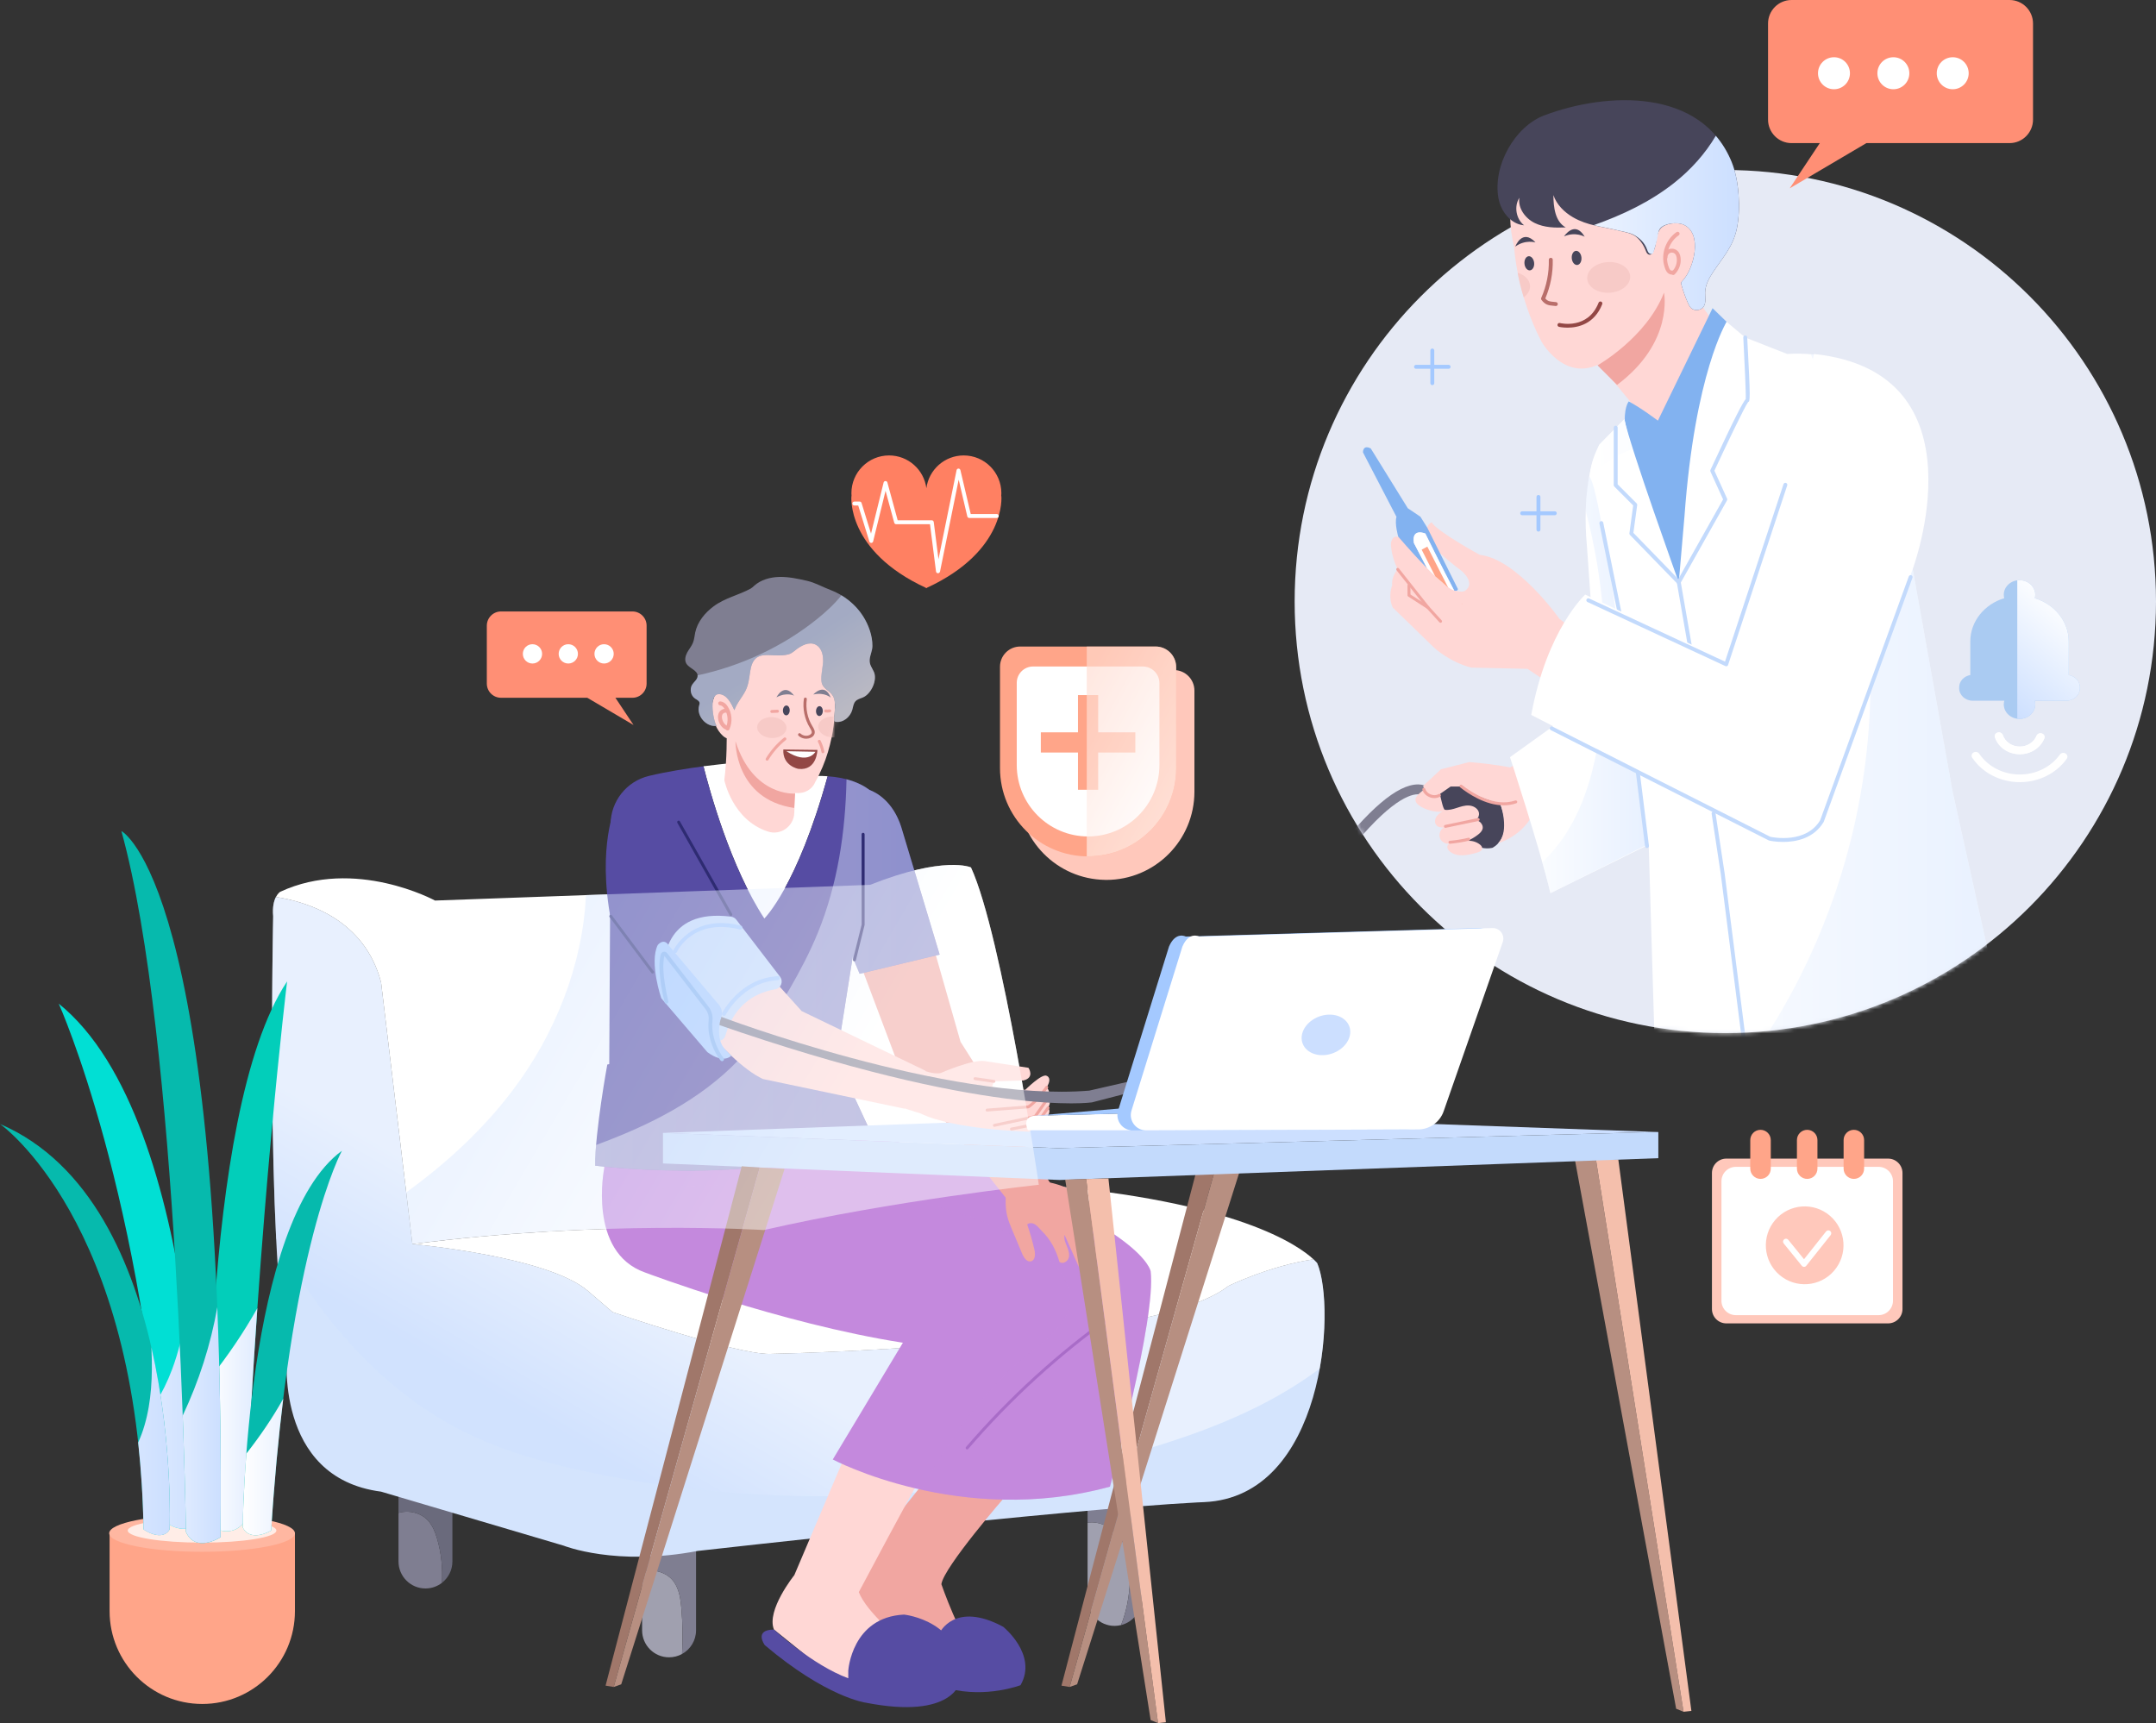 <svg width="533" height="426" viewBox="0 0 533 426" fill="none" xmlns="http://www.w3.org/2000/svg">
<rect x="0" y="0" width="533" height="426" fill="#333333" stroke="none"/>
<g clip-path="url(#clip0_1382_4891)">
<path d="M426.53 255.404C485.332 255.404 533 207.638 533 148.715C533 89.792 485.332 42.026 426.53 42.026C367.728 42.026 320.06 89.792 320.06 148.715C320.06 207.638 367.728 255.404 426.53 255.404Z" fill="#E6EAF5"/>
<path d="M247.554 122.654H247.515C247.534 122.411 247.554 122.169 247.554 121.926C247.554 116.776 243.382 112.596 238.242 112.596C233.519 112.596 229.628 116.126 229.018 120.685C228.408 116.116 224.517 112.596 219.794 112.596C214.654 112.596 210.483 116.776 210.483 121.926C210.483 122.169 210.502 122.411 210.521 122.654H210.483C210.483 122.654 209.127 136.193 228.921 145.34V145.427C228.95 145.417 228.979 145.398 229.008 145.388C229.037 145.398 229.066 145.417 229.095 145.427V145.34C248.909 136.193 247.554 122.654 247.554 122.654Z" fill="#FF8062"/>
<path d="M231.883 141.722C231.873 141.722 231.873 141.722 231.864 141.722C231.632 141.712 231.428 141.537 231.399 141.295L229.909 129.598H221.536C221.314 129.598 221.13 129.452 221.072 129.239L218.923 121.344L215.855 133.856C215.806 134.069 215.613 134.215 215.4 134.224C215.187 134.224 214.983 134.089 214.925 133.885L212.167 124.971H211.209C210.938 124.971 210.725 124.758 210.725 124.487C210.725 124.215 210.938 124.002 211.209 124.002H212.525C212.738 124.002 212.922 124.137 212.99 124.341L215.332 131.926L218.439 119.298C218.487 119.084 218.681 118.929 218.903 118.929C218.903 118.929 218.903 118.929 218.913 118.929C219.136 118.929 219.32 119.074 219.378 119.288L221.923 128.628H230.354C230.596 128.628 230.799 128.812 230.838 129.055L232.009 138.259L236.481 116.233C236.529 116.01 236.723 115.845 236.945 115.845H236.955C237.178 115.845 237.371 116 237.429 116.223L239.985 127.086H246.421C246.692 127.086 246.905 127.299 246.905 127.571C246.905 127.842 246.692 128.056 246.421 128.056H239.607C239.384 128.056 239.191 127.901 239.133 127.678L237.003 118.59L232.386 141.324C232.309 141.567 232.106 141.722 231.883 141.722Z" fill="white"/>
<path d="M290.21 165.659H273.175H256.71C253.961 165.659 251.726 167.9 251.726 170.654V195.716C251.726 207.656 261.298 217.345 273.175 217.529C273.281 217.529 273.397 217.539 273.504 217.539C285.525 217.539 295.282 207.772 295.282 195.716V170.741C295.282 167.938 293.017 165.659 290.21 165.659Z" fill="#FFC8BB"/>
<path d="M268.993 211.72C256.971 211.72 247.215 201.953 247.215 189.897V164.835C247.215 162.08 249.451 159.84 252.2 159.84H285.689C288.487 159.84 290.761 162.119 290.761 164.922V189.897C290.771 201.943 281.014 211.72 268.993 211.72Z" fill="#FFA589"/>
<path d="M268.993 206.793C259.256 206.793 251.357 198.879 251.357 189.121V168.821C251.357 166.591 253.167 164.777 255.394 164.777H282.524C284.789 164.777 286.628 166.62 286.628 168.889V189.121C286.628 198.879 278.73 206.793 268.993 206.793Z" fill="white"/>
<path d="M280.676 181.052H271.49V171.847H266.496V181.052H257.311V186.047H266.496V195.251H271.49V186.047H280.676V181.052Z" fill="#FFA589"/>
<g opacity="0.65">
<g style="mix-blend-mode:plus-darker">
<path d="M285.699 159.84H268.664V211.7C268.771 211.7 268.887 211.71 268.993 211.71C281.015 211.71 290.771 201.943 290.771 189.887V164.912C290.771 162.119 288.497 159.84 285.699 159.84Z" fill="url(#paint0_linear_1382_4891)"/>
</g>
</g>
<path d="M123.854 151.169H156.347C158.283 151.169 159.851 152.74 159.851 154.68V168.996C159.851 170.936 158.283 172.507 156.347 172.507H152.137L156.618 179.238L145.187 172.507H123.854C121.919 172.507 120.351 170.936 120.351 168.996V154.68C120.36 152.74 121.928 151.169 123.854 151.169Z" fill="#FF8F75"/>
<path d="M146.959 161.654C146.959 162.973 148.024 164.04 149.34 164.04C150.656 164.04 151.721 162.973 151.721 161.654C151.721 160.335 150.656 159.268 149.34 159.268C148.024 159.258 146.959 160.335 146.959 161.654Z" fill="white"/>
<path d="M138.113 161.654C138.113 162.973 139.178 164.04 140.494 164.04C141.811 164.04 142.875 162.973 142.875 161.654C142.875 160.335 141.811 159.268 140.494 159.268C139.178 159.258 138.113 160.335 138.113 161.654Z" fill="white"/>
<path d="M129.256 161.654C129.256 162.973 130.321 164.04 131.637 164.04C132.953 164.04 134.018 162.973 134.018 161.654C134.018 160.335 132.953 159.268 131.637 159.268C130.321 159.258 129.256 160.335 129.256 161.654Z" fill="white"/>
<path d="M168.437 397.533C168.243 395.302 167.914 392.994 166.646 391.151C164.952 388.697 161.574 387.766 158.738 388.552V403.052C158.738 406.737 161.719 409.734 165.407 409.734C166.569 409.734 167.662 409.434 168.611 408.91C168.814 405.118 168.766 401.306 168.437 397.533Z" fill="#A0A0AF"/>
<path d="M165.407 370.221C161.729 370.221 158.738 373.208 158.738 376.903V388.552C161.574 387.766 164.943 388.697 166.646 391.151C167.914 392.994 168.243 395.302 168.437 397.533C168.776 401.316 168.824 405.118 168.621 408.91C170.682 407.775 172.076 405.574 172.076 403.052V376.903C172.076 373.208 169.085 370.221 165.407 370.221Z" fill="#7F7E91"/>
<path d="M108.049 380.366C107.594 378.824 106.984 377.282 105.929 376.06C104.148 374.004 101.089 373.267 98.515 374.033V386.031C98.515 389.716 101.496 392.713 105.184 392.713C106.723 392.713 108.136 392.189 109.268 391.307C109.442 387.621 109.104 383.926 108.049 380.366Z" fill="#7F7E91"/>
<path d="M105.184 353.209C101.505 353.209 98.515 356.196 98.515 359.892V374.042C101.099 373.267 104.148 374.013 105.929 376.07C106.984 377.282 107.594 378.824 108.049 380.376C109.104 383.935 109.442 387.621 109.258 391.316C110.826 390.094 111.843 388.184 111.843 386.04V359.892C111.852 356.196 108.862 353.209 105.184 353.209Z" fill="#6A6A7C"/>
<path d="M276.64 379.823C274.849 377.466 271.684 376.031 268.867 376.438V395.283C268.867 398.969 271.848 401.966 275.536 401.966C276.088 401.966 276.63 401.888 277.143 401.762C278.498 398.377 279.175 394.653 279.321 391.006C279.466 387.107 279.001 382.936 276.64 379.823Z" fill="#A0A0AF"/>
<path d="M275.536 364.469C271.858 364.469 268.867 367.457 268.867 371.152V376.448C271.684 376.04 274.849 377.476 276.64 379.832C279.011 382.946 279.475 387.107 279.321 391.015C279.175 394.662 278.508 398.387 277.143 401.772C280.047 401.044 282.205 398.425 282.205 395.293V371.152C282.205 367.457 279.214 364.469 275.536 364.469Z" fill="#7F7E91"/>
<path d="M210.144 386.884C206.465 386.884 203.475 383.897 203.475 380.201V356.061C203.475 352.375 206.456 349.378 210.144 349.378C213.822 349.378 216.812 352.365 216.812 356.061V380.201C216.812 383.887 213.831 386.884 210.144 386.884Z" fill="#6A6A7C"/>
<path d="M190.137 334.723C181.532 334.723 151.42 324.374 151.42 324.374L145.4 319.204C135.508 310.582 101.95 307.566 101.95 307.566L94.207 242.902C90.113 227.141 75.681 222.903 68.209 221.768C67.735 222.689 67.319 224.183 67.531 226.521C67.531 226.521 65.809 307.129 70.977 334.286C70.977 334.286 67.531 365.323 94.207 368.776L139.38 382.141C139.38 382.141 152.282 387.311 172.502 383.431C172.502 383.431 264.492 373.053 295.968 371.443C296.559 371.414 297.14 371.385 297.682 371.366C327.367 370.076 330.378 323.52 325.645 312.308C325.645 312.308 325.383 311.949 324.725 311.338C313.884 312.929 303.702 317.914 303.702 317.914C284.779 332.996 190.137 334.723 190.137 334.723Z" fill="#D4E4FD"/>
<path d="M188.85 304.122C220.684 296.79 256.816 292.91 256.816 292.91C256.816 292.91 247.786 231.263 240.042 214.455C240.042 214.455 233.586 211.438 215.09 218.761L107.545 222.641C107.545 222.641 87.761 211.865 69.254 220.488C69.254 220.488 68.703 220.827 68.209 221.768C75.672 222.903 90.113 227.131 94.207 242.902L101.95 307.565C148.41 301.533 188.85 304.122 188.85 304.122Z" fill="white"/>
<path d="M256.816 292.91C256.816 292.91 220.684 296.79 188.849 304.122C188.849 304.122 148.41 301.533 101.95 307.575C101.95 307.575 135.508 310.591 145.4 319.214L151.42 324.383C151.42 324.383 181.532 334.732 190.137 334.732C190.137 334.732 284.779 333.006 303.702 317.924C303.702 317.924 313.884 312.939 324.725 311.348C321.163 307.992 305.87 296.916 256.816 292.91Z" fill="white"/>
<path opacity="0.46" d="M325.645 312.308C325.645 312.308 325.383 311.949 324.725 311.338C313.885 312.929 303.702 317.914 303.702 317.914C284.77 333.006 190.137 334.723 190.137 334.723C181.532 334.723 151.421 324.374 151.421 324.374L145.4 319.204C135.508 310.582 101.951 307.566 101.951 307.566L94.207 242.902C90.113 227.141 75.681 222.903 68.209 221.768C67.735 222.689 67.319 224.183 67.532 226.521C67.532 226.521 66.564 272.038 68.267 306.188C70.948 311.077 73.891 315.819 77.133 320.407C86.677 333.889 98.834 345.78 113.498 353.364C123.883 358.738 135.276 361.841 146.717 364.198C192.044 373.529 239.675 371.404 283.995 358.088C298.737 353.655 313.294 347.913 325.683 338.777C325.877 338.631 326.061 338.486 326.254 338.34C328.229 327.419 327.59 316.896 325.645 312.308Z" fill="url(#paint1_linear_1382_4891)"/>
<path d="M296.075 288.333L262.411 416.738L264.434 417.068L300.528 288.653L296.075 288.333Z" fill="#A0776A"/>
<path d="M306.665 288.972L300.528 288.652L264.435 417.067L266.283 416.408L306.665 288.972Z" fill="#B78F81"/>
<path d="M389.372 286.877L414.373 422.45L416.203 423.197L394.56 286.742L389.372 286.877Z" fill="#B78F81"/>
<path d="M400.068 286.606L394.561 286.742L416.203 423.197L418.139 422.984L400.068 286.606Z" fill="#F4BFAC"/>
<path d="M248.667 369.794C248.667 369.794 233.287 387.446 232.725 391.656C232.725 391.656 237.478 405.39 241.398 409.027C241.398 409.027 252.026 410.423 249.509 414.914L228.534 416.311L208.673 391.084L228.254 366.7L248.667 369.794Z" fill="#F1A6A1"/>
<path d="M208.392 361.114L196.371 389.415C196.371 389.415 189.382 398.106 191.337 402.868L204.201 413.236C204.201 413.236 213.435 420.52 231.612 416.321C231.612 416.321 240.004 415.758 222.659 405.39C222.659 405.39 214.267 398.668 212.312 393.615C212.312 393.615 226.018 367.835 226.579 367.273C227.131 366.71 208.392 361.114 208.392 361.114Z" fill="#FFD7D5"/>
<path d="M149.659 268.071L149.378 288.807C149.378 288.807 145.187 309.544 159.445 314.587C159.445 314.587 192.721 327.196 223.211 331.958L205.875 360.823C205.875 360.823 237.478 377.641 274.394 367.544C274.394 367.544 285.863 326.071 284.46 314.296C284.46 314.296 282.786 303.366 235.242 286.829L209.795 278.138L205.324 263.842C205.314 263.862 180.7 257.974 149.659 268.071Z" fill="#C489DD"/>
<path d="M239.094 358.339C239.007 358.339 238.929 358.31 238.852 358.252C238.697 358.116 238.687 357.893 238.813 357.738C249.47 345.352 261.627 334.286 274.945 324.839C275.11 324.723 275.333 324.761 275.449 324.926C275.565 325.091 275.526 325.314 275.362 325.431C262.092 334.848 249.983 345.876 239.365 358.213C239.297 358.291 239.191 358.339 239.094 358.339Z" fill="#A063C1"/>
<path d="M181.551 279.681C181.377 279.681 181.222 279.555 181.193 279.38C181.154 279.186 181.29 278.992 181.484 278.963C187.988 277.799 194.618 277.489 201.19 278.042L202.226 278.129C203.987 278.284 205.797 278.449 207.569 278.284C207.762 278.265 207.946 278.41 207.966 278.614C207.985 278.818 207.84 278.992 207.637 279.012C205.807 279.186 203.949 279.012 202.168 278.856L201.132 278.769C194.618 278.226 188.046 278.536 181.609 279.681C181.59 279.681 181.571 279.681 181.551 279.681Z" fill="#A063C1"/>
<path opacity="0.24" d="M284.46 314.306C284.46 314.306 282.786 303.375 235.242 286.839L209.795 278.148L205.324 263.852C205.324 263.852 180.71 257.965 149.669 268.052L149.388 288.788C149.388 288.788 148.691 292.251 148.836 296.683C150.946 296.111 153.066 295.606 155.205 295.189C169.811 292.309 184.862 292.658 199.719 293.696C218.836 295.024 238.581 297.721 254.784 307.963C257.63 309.767 260.398 311.843 262.285 314.636C264.173 317.429 265.073 321.066 263.969 324.248C262.614 328.147 258.21 331.648 255.036 334.112C243.43 343.112 235.097 355.43 227.75 368.281C240.13 371.016 256.652 372.394 274.413 367.544C274.394 367.554 285.864 326.081 284.46 314.306Z" fill="#C489DD"/>
<path d="M212.94 239.022L221.545 261.873L249.508 297.216C249.508 297.216 255.529 300.669 261.549 295.49L237.458 257.557L229.714 230.4C229.714 230.41 216.386 234.289 212.94 239.022Z" fill="#F1A6A1"/>
<path d="M204.607 191.905C203.707 191.846 202.778 191.808 201.752 191.827L179.384 188.811C179.384 188.811 177.148 189.024 173.905 189.441C175.386 195.338 180.594 214.358 188.947 227.063C188.956 227.063 197.077 219.227 204.607 191.905Z" fill="white"/>
<path d="M190.544 154.651C190.776 154.651 207.618 154.079 206.359 172.895C206.359 172.895 207.24 183.273 201.51 193.389C201.51 193.389 199.139 200.159 188.463 192.186C188.463 192.186 181.029 188.2 180.991 181.052L178.871 176.706C178.871 176.706 177.38 160.81 181.571 158.608C181.581 158.598 184.514 154.651 190.544 154.651Z" fill="#FFD7D5"/>
<path d="M194.425 180.023C194.367 181.449 192.693 182.535 190.699 182.458C188.695 182.37 187.127 181.148 187.185 179.723C187.243 178.297 188.918 177.21 190.912 177.288C192.906 177.375 194.483 178.597 194.425 180.023Z" fill="#F7CAC7"/>
<mask id="mask0_1382_4891" style="mask-type:luminance" maskUnits="userSpaceOnUse" x="178" y="154" width="29" height="43">
<path d="M190.544 154.651C190.776 154.651 207.618 154.079 206.359 172.895C206.359 172.895 207.24 183.273 201.51 193.389C201.51 193.389 199.139 200.159 188.463 192.186C188.463 192.186 181.029 188.2 180.991 181.052L178.871 176.706C178.871 176.706 177.38 160.81 181.571 158.608C181.581 158.598 184.514 154.651 190.544 154.651Z" fill="white"/>
</mask>
<g mask="url(#mask0_1382_4891)">
<path d="M209.525 179.887C209.467 181.313 207.792 182.4 205.798 182.322C203.795 182.235 202.227 181.013 202.285 179.587C202.343 178.161 204.017 177.075 206.011 177.152C208.005 177.23 209.583 178.452 209.525 179.887Z" fill="#F7CAC7"/>
</g>
<path d="M179.993 172.177C179.509 171.546 178.503 170.664 177.651 170.8C176.799 170.945 176.731 171.818 176.489 172.478C176.034 173.709 175.831 174.66 176.005 175.998C176.305 178.21 177.089 180.45 178.735 181.944C179.248 182.409 179.993 182.797 180.593 182.458C180.903 182.283 181.087 181.963 181.232 181.643C182.674 178.404 182.132 174.97 179.993 172.177Z" fill="#FFD7D5"/>
<path d="M179.655 181.478C179.655 181.478 179.752 187.695 179.064 192.846C179.064 192.846 181.01 202.729 189.876 205.59C193.012 206.599 196.235 204.281 196.361 200.983L196.719 192.108C196.719 192.118 183.11 178.025 179.655 181.478Z" fill="#FFD7D5"/>
<path d="M195.228 175.669C195.209 176.338 194.812 176.871 194.347 176.852C193.883 176.833 193.534 176.28 193.554 175.601C193.573 174.932 193.97 174.398 194.434 174.418C194.899 174.437 195.257 174.999 195.228 175.669Z" fill="#47455A"/>
<path d="M203.408 175.833C203.388 176.502 202.991 177.036 202.527 177.017C202.062 176.997 201.714 176.444 201.733 175.765C201.753 175.096 202.149 174.563 202.614 174.582C203.079 174.601 203.437 175.154 203.408 175.833Z" fill="#47455A"/>
<path d="M193.65 185.3L202.081 185.406C202.081 185.406 201.994 190.625 197.367 190.081C197.367 190.091 193.418 189.373 193.65 185.3Z" fill="#934745"/>
<path d="M203.485 163.205C203.494 161.683 202.991 160.053 201.655 159.374C200.01 158.55 198.064 159.588 196.632 160.742C196.109 161.159 195.577 161.605 194.938 161.77C190.631 162.876 186.343 159.762 185.433 166.125C185.22 167.647 185.027 169.335 184.32 170.732C183.468 172.419 182.181 173.748 181.552 175.581C180.826 174.049 179.829 171.808 177.912 171.614C174.747 171.304 176.674 179.548 177.245 179.461C174.622 179.868 172.095 176.988 172.831 174.437C172.889 174.223 172.966 174.01 172.947 173.797C172.889 173.254 172.27 173.001 171.824 172.701C170.75 171.973 170.421 170.344 171.127 169.258C171.582 168.549 172.424 167.997 172.463 167.153C172.531 165.688 170.353 165.281 169.647 164.001C169.192 163.176 169.443 162.129 169.898 161.295C170.353 160.461 170.992 159.733 171.331 158.85C171.64 158.065 171.689 157.211 171.863 156.387C172.424 153.739 174.254 151.508 176.422 149.898C179.258 147.794 182.607 147.144 185.598 145.505C185.907 145.33 186.159 145.078 186.42 144.835C188.105 143.322 190.428 142.682 192.692 142.634C194.957 142.585 197.193 143.07 199.4 143.565C201.568 144.05 203.252 145.088 205.275 145.844C208.528 147.066 211.47 149.384 213.348 152.323C214.712 154.457 215.709 157.163 215.68 159.723C215.671 160.916 215.1 161.925 215.013 163.06C214.906 164.369 215.535 164.99 216.039 166.105C216.977 168.181 215.342 171.595 213.338 172.448C212.699 172.72 211.973 172.875 211.499 173.389C210.976 173.952 210.909 174.796 210.696 175.542C210.192 177.298 208.44 178.763 206.63 178.481C206.505 178.462 206.379 178.433 206.301 178.336C206.214 178.229 206.214 178.084 206.214 177.958C206.253 176.202 206.814 173.661 205.924 172.08C205.111 170.635 203.301 170.324 203.088 168.452C202.904 166.842 203.388 165.242 203.485 163.622C203.475 163.458 203.485 163.331 203.485 163.205Z" fill="#7F7E91"/>
<path d="M199.293 182.633C198.606 182.633 197.909 182.371 197.406 181.886C197.261 181.75 197.261 181.517 197.396 181.372C197.532 181.226 197.764 181.226 197.909 181.362C198.48 181.905 199.41 182.06 200.116 181.721C200.271 181.643 200.552 181.478 200.649 181.226C200.784 180.848 200.494 180.392 200.223 179.946C198.916 177.812 198.374 175.213 198.732 172.769C198.761 172.575 198.955 172.439 199.148 172.458C199.352 172.487 199.487 172.672 199.458 172.875C199.129 175.145 199.623 177.57 200.832 179.529C201.181 180.092 201.587 180.761 201.345 181.469C201.21 181.847 200.891 182.177 200.445 182.38C200.068 182.555 199.681 182.633 199.293 182.633Z" fill="#B96E6A"/>
<path d="M194.415 185.717L201.607 185.853C201.607 185.853 199.777 189.208 194.415 185.717Z" fill="white"/>
<path d="M190.795 176.26C190.601 176.26 190.437 176.105 190.437 175.911C190.427 175.707 190.582 175.543 190.785 175.533L192.189 175.475C192.382 175.455 192.557 175.62 192.566 175.824C192.576 176.028 192.421 176.192 192.218 176.202L190.814 176.26C190.805 176.26 190.795 176.26 190.795 176.26Z" fill="#F1A6A1"/>
<path d="M204.54 176.173C204.375 176.173 204.22 176.163 204.065 176.134C203.872 176.105 203.727 175.921 203.756 175.717C203.785 175.513 203.969 175.387 204.172 175.407C204.462 175.455 204.753 175.446 205.043 175.387C205.237 175.349 205.43 175.475 205.469 175.669C205.508 175.863 205.382 176.057 205.188 176.095C204.966 176.144 204.753 176.173 204.54 176.173Z" fill="#F1A6A1"/>
<path d="M189.644 188.054C189.576 188.054 189.518 188.035 189.46 188.006C189.286 187.899 189.238 187.676 189.334 187.501C190.525 185.552 192.025 183.825 193.806 182.39C193.961 182.264 194.193 182.293 194.319 182.448C194.445 182.603 194.416 182.836 194.261 182.962C192.548 184.349 191.096 185.998 189.954 187.88C189.886 187.996 189.77 188.054 189.644 188.054Z" fill="#F1A6A1"/>
<path d="M203.446 186.221C203.272 186.221 203.126 186.105 203.088 185.93C202.914 185.057 202.623 184.223 202.217 183.428C202.13 183.253 202.197 183.03 202.371 182.943C202.546 182.855 202.768 182.923 202.855 183.098C203.291 183.951 203.601 184.853 203.785 185.785C203.823 185.979 203.698 186.173 203.504 186.211C203.494 186.221 203.465 186.221 203.446 186.221Z" fill="#F1A6A1"/>
<path d="M191.957 172.4C191.957 172.4 193.815 168.598 196.313 171.992C196.313 171.992 194.532 171.023 191.957 172.4Z" fill="#7F7E91"/>
<path d="M201.064 171.702C201.064 171.702 203.862 168.54 205.372 172.478C205.372 172.478 203.92 171.071 201.064 171.702Z" fill="#7F7E91"/>
<path d="M196.554 196.191C196.554 196.191 186.226 197.055 181.822 183.263C181.822 183.263 181.609 197.598 196.341 199.751L196.554 196.191Z" fill="#F1A6A1"/>
<g style="mix-blend-mode:multiply" opacity="0.46">
<path d="M216.029 166.076C215.525 164.961 214.896 164.34 215.003 163.031C215.09 161.896 215.661 160.887 215.67 159.694C215.699 157.134 214.702 154.428 213.338 152.294C212.012 150.218 210.144 148.463 208.024 147.173C206.301 149.336 204.23 151.237 202.071 152.983C193.476 159.908 183.216 164.641 172.434 166.969C172.443 167.027 172.463 167.075 172.463 167.143C172.424 167.987 171.582 168.54 171.127 169.248C170.43 170.344 170.759 171.964 171.824 172.691C172.269 173.001 172.889 173.253 172.947 173.787C172.976 174 172.889 174.223 172.831 174.427C172.095 176.978 174.631 179.859 177.244 179.451C176.673 179.538 174.747 171.294 177.912 171.605C179.829 171.799 180.826 174.039 181.551 175.572C182.181 173.738 183.468 172.41 184.32 170.722C185.026 169.325 185.22 167.638 185.433 166.115C186.343 159.752 190.63 162.866 194.938 161.76C195.586 161.595 196.109 161.149 196.632 160.732C198.064 159.578 200.019 158.54 201.655 159.365C202.991 160.034 203.484 161.673 203.484 163.196C203.484 163.322 203.484 163.448 203.475 163.574C203.378 165.194 202.884 166.794 203.078 168.404C203.3 170.276 205.101 170.596 205.914 172.031C206.804 173.612 206.243 176.153 206.204 177.909C206.204 178.045 206.204 178.19 206.291 178.287C206.369 178.384 206.504 178.413 206.62 178.433C208.421 178.714 210.173 177.249 210.686 175.494C210.899 174.747 210.957 173.913 211.489 173.341C211.963 172.827 212.689 172.672 213.328 172.4C215.332 171.566 216.967 168.142 216.029 166.076Z" fill="url(#paint2_linear_1382_4891)"/>
</g>
<path d="M217.026 197.433C217.026 197.433 214.296 192.574 204.607 191.914C197.077 219.227 188.956 227.073 188.956 227.073C180.593 214.367 175.396 195.348 173.915 189.451C170.14 189.945 164.991 190.731 160.432 191.827C154.895 193.156 150.975 198.093 150.946 203.805L150.617 263.076C150.443 263.115 150.278 263.144 150.133 263.183C150.133 263.183 147.123 279.564 147.123 288.187C147.123 288.187 196.593 294.219 215.09 279.564L206.804 261.776L217.026 197.433Z" fill="#564CA3"/>
<path d="M214.228 195.057C214.228 195.057 220.249 196.347 222.833 204.543L232.299 236.006L212.515 240.749L209.069 232.563L214.228 195.057Z" fill="#564CA3"/>
<g style="mix-blend-mode:color-burn" opacity="0.46">
<path d="M210.792 236.666L212.505 240.749L232.289 236.006L222.823 204.542C220.791 198.093 216.638 195.93 214.954 195.299C213.744 194.378 211.915 193.359 209.273 192.661C209.011 205.668 207.085 218.625 202.178 230.623C200.223 235.414 197.803 240.012 195.209 244.502C191.598 250.739 187.62 256.801 182.636 262.009C173.073 271.999 160.354 278.294 147.345 283.075C147.191 284.928 147.104 286.674 147.104 288.187C147.104 288.187 196.573 294.219 215.07 279.564L206.785 261.776L210.792 236.666Z" fill="url(#paint3_linear_1382_4891)"/>
</g>
<path d="M409.456 279.855L289.299 275.559L163.896 280.088L261.549 283.861L409.456 279.855Z" fill="#CCDFFF"/>
<path d="M261.549 283.861L163.896 280.088V287.634L261.985 291.727L409.969 286.334V279.875L409.456 279.855L261.549 283.861Z" fill="#C3DAFC"/>
<path d="M165.436 242.737C165.436 242.737 178.725 262.087 188.598 266.762L223.568 274.094L228.776 264.705L198.19 249.973L181.803 231.767C181.813 231.767 169.191 230.361 165.436 242.737Z" fill="#FFD7D5"/>
<path d="M228.34 264.657C228.34 264.657 230.895 265.685 232.579 265.277C232.579 265.277 240.391 261.834 243.449 262.329L254.251 263.987C254.251 263.987 255.916 266.402 253.012 267.12L245.714 267.343L245.269 268.633L248.415 269.729L253.496 269.409C253.496 269.409 257.668 265.258 258.781 265.985C258.781 265.985 260.213 266.441 258.762 268.808C258.762 268.808 260.097 270.146 258.878 271.795C258.878 271.795 260.194 271.941 259.091 273.9C259.091 273.9 260.184 274.763 258.5 276.509L254.425 279.777C254.425 279.777 235.909 279.341 227.595 275.287L222.571 273.686C222.581 273.686 228.069 264.472 228.34 264.657Z" fill="#FFD7D5"/>
<path d="M245.714 267.702C245.694 267.702 245.675 267.702 245.665 267.702L240.99 267.033C240.787 267.004 240.652 266.82 240.681 266.626C240.71 266.422 240.894 266.286 241.087 266.315L245.762 266.985C245.965 267.014 246.101 267.198 246.072 267.392C246.053 267.576 245.898 267.702 245.714 267.702Z" fill="#F1A6A1"/>
<path d="M244.03 274.812C243.846 274.812 243.681 274.666 243.672 274.472C243.652 274.269 243.807 274.094 244.001 274.084L254.106 273.299C255.925 272.174 258.452 268.634 258.471 268.595C258.587 268.43 258.81 268.391 258.974 268.508C259.139 268.624 259.178 268.847 259.061 269.012C258.955 269.167 256.351 272.814 254.396 273.958C254.348 273.987 254.299 274.007 254.241 274.007L244.049 274.802C244.049 274.812 244.039 274.812 244.03 274.812Z" fill="#F1A6A1"/>
<path d="M245.84 278.585C245.675 278.585 245.52 278.468 245.482 278.294C245.443 278.1 245.569 277.906 245.762 277.857L255.664 275.733L258.587 271.572C258.703 271.407 258.936 271.369 259.09 271.485C259.255 271.601 259.294 271.825 259.178 271.989L256.177 276.267C256.129 276.344 256.042 276.393 255.954 276.412L245.917 278.565C245.888 278.585 245.869 278.585 245.84 278.585Z" fill="#F1A6A1"/>
<path d="M250.051 279.496C249.876 279.496 249.731 279.38 249.693 279.205C249.654 279.011 249.78 278.817 249.973 278.779L256.061 277.566L258.801 273.687C258.917 273.522 259.139 273.483 259.304 273.599C259.468 273.716 259.507 273.939 259.391 274.104L256.574 278.1C256.516 278.177 256.439 278.226 256.352 278.245L250.128 279.487C250.099 279.496 250.07 279.496 250.051 279.496Z" fill="#F1A6A1"/>
<path d="M164.061 241.195C163.868 238.072 163.974 224.493 180.739 226.627C181.252 226.695 181.716 226.967 182.036 227.384L192.837 241.467C193.728 242.631 193.079 244.357 191.628 244.59C187.766 245.22 181.745 247.577 179.325 255.996C178.89 257.509 176.906 257.877 175.918 256.646L164.487 242.281C164.236 241.981 164.081 241.602 164.061 241.195Z" fill="#C3DAFC"/>
<path d="M178.096 251.311C178.096 251.311 234.128 272.542 269.293 269.632L280.588 267.043L279.94 269.953L269.941 272.542C269.941 272.542 243.807 276.422 177.021 253.144L178.096 251.311Z" fill="#7F7E91"/>
<path d="M166.907 235.628C166.839 235.628 166.771 235.608 166.703 235.579C166.461 235.463 166.355 235.182 166.471 234.939C166.51 234.852 170.875 225.774 183.158 228.848C183.419 228.916 183.574 229.178 183.506 229.44C183.438 229.702 183.177 229.857 182.916 229.789C171.417 226.908 167.497 234.997 167.342 235.347C167.265 235.531 167.09 235.628 166.907 235.628Z" fill="#A4C9FF"/>
<path d="M178.958 251.146C178.88 251.146 178.812 251.127 178.745 251.098C178.503 250.972 178.406 250.69 178.532 250.448C178.571 250.361 182.955 241.854 192.276 241.34C192.528 241.311 192.77 241.534 192.789 241.796C192.808 242.068 192.596 242.291 192.334 242.31C183.584 242.795 179.442 250.797 179.403 250.884C179.306 251.049 179.132 251.146 178.958 251.146Z" fill="#A4C9FF"/>
<path d="M163.471 246.782C163.471 246.782 160.461 237.946 162.609 233.63C162.609 233.63 164.119 231.69 165.407 233.843L177.235 247.849C177.235 247.849 178.764 249.197 178.444 250.943C178.251 252 178.096 252.155 178.096 252.155C178.096 252.155 176.828 256.791 179.199 259.371L180.758 261.01C180.758 261.01 178.957 263.134 174.873 260.118L163.471 246.782Z" fill="#A4C9FF"/>
<path d="M178.522 262.358C178.386 262.358 178.241 262.3 178.144 262.184C177.999 262.009 174.592 257.8 175.192 252.145C175.289 251.205 174.999 250.244 174.37 249.43L164.245 236.336C163.906 237.674 163.626 240.836 165.223 247.538C165.281 247.8 165.126 248.062 164.865 248.12C164.603 248.188 164.342 248.023 164.284 247.761C162.58 240.633 162.968 237.296 163.355 235.948C163.451 235.618 163.713 235.376 164.042 235.308C164.381 235.24 164.729 235.376 164.932 235.647L175.125 248.838C175.909 249.847 176.267 251.059 176.141 252.252C175.579 257.48 178.851 261.524 178.88 261.563C179.054 261.767 179.025 262.077 178.812 262.242C178.745 262.32 178.638 262.358 178.522 262.358Z" fill="#82B2F0"/>
<path d="M180.68 226.462C180.555 226.462 180.429 226.394 180.361 226.278L167.459 203.427C167.362 203.253 167.42 203.029 167.594 202.932C167.768 202.835 167.991 202.894 168.088 203.068L180.99 225.919C181.087 226.094 181.029 226.317 180.855 226.414C180.797 226.443 180.738 226.462 180.68 226.462Z" fill="#2E2B72"/>
<path d="M151.856 200.227C151.856 200.227 147.122 211.439 151.856 231.263V200.227Z" fill="#564CA3"/>
<path d="M161.322 240.681C161.215 240.681 161.099 240.633 161.031 240.536L150.704 226.744C150.588 226.579 150.617 226.356 150.772 226.239C150.936 226.113 151.159 226.152 151.275 226.317L161.602 240.109C161.719 240.274 161.69 240.497 161.535 240.613C161.467 240.662 161.399 240.681 161.322 240.681Z" fill="#2E2B72"/>
<path d="M248.764 293.55C248.599 295.907 248.444 298.312 248.996 300.611C249.286 301.823 249.77 302.987 250.254 304.132C251.067 306.072 251.89 308.021 252.703 309.961C253.11 310.931 253.884 312.104 254.9 311.823C255.975 311.532 255.975 310.019 255.723 308.943C255.229 306.838 254.639 304.762 253.942 302.716C254.474 302.231 255.336 302.347 255.936 302.745C256.536 303.143 256.962 303.744 257.475 304.248C259.769 306.508 260.959 308.797 261.918 311.988C262.682 312.609 263.911 311.93 264.202 310.989C264.482 310.048 264.134 309.049 263.757 308.138C263.379 307.226 262.982 306.266 263.176 305.296C264.27 307.75 265.354 310.194 266.447 312.648C266.922 313.714 268.083 314.975 268.983 314.238C269.119 313.326 269.099 312.386 268.916 311.474C268.809 312.318 270.193 312.618 270.745 311.988C271.306 311.348 271.219 310.388 271.055 309.554C270.609 307.265 269.825 305.034 268.761 302.958C270.116 304.035 271.161 305.49 271.771 307.109C271.906 307.459 272.032 307.837 272.313 308.079C274.791 310.165 273.639 304.675 273.494 304.103C272.874 301.765 271.49 299.457 269.777 297.73C266.331 294.249 261.501 292.348 256.623 291.901" fill="#F1A6A1"/>
<path d="M279.553 279.438H254.116C254.116 279.438 252.461 276.112 255.771 275.84L277.065 275.287C277.065 275.287 276.794 277.498 279.553 279.438Z" fill="white"/>
<path d="M293.142 231.545C293.142 231.545 290.654 230.158 288.989 234.037L276.416 274.54C275.651 276.994 277.491 279.477 280.046 279.467L347.296 279.225C350.132 279.215 352.659 277.411 353.588 274.734L368.194 232.912C368.794 231.186 367.487 229.391 365.658 229.44L293.142 231.545Z" fill="#A4C9FF"/>
<path d="M296.452 231.545C296.452 231.545 293.965 230.158 292.3 234.037L279.727 274.54C278.962 276.994 280.801 279.477 283.356 279.467L350.607 279.225C353.443 279.215 355.969 277.411 356.898 274.734L371.504 232.912C372.104 231.186 370.798 229.391 368.968 229.44L296.452 231.545Z" fill="white"/>
<path d="M232.299 403.692C232.299 403.692 235.958 395.72 247.999 402.179C247.999 402.179 256.603 409.075 252.296 416.621C252.296 416.621 243.904 419.851 234.661 417.484C225.408 415.118 233.799 417.484 233.799 417.484L232.299 403.692Z" fill="#564CA3"/>
<path d="M209.717 412.964C209.717 412.964 210.579 399.812 223.481 399.172C223.481 399.172 238.542 400.685 237.458 415.554C237.458 415.554 235.948 425.253 214.015 420.947C214.015 420.947 204.336 419.657 189.062 406.718C189.062 406.718 186.274 402.906 191.327 402.877C191.327 402.877 200.89 411.684 209.708 414.914V412.964H209.717Z" fill="#564CA3"/>
<path d="M183.361 288.333L149.707 416.738L151.72 417.068L187.823 288.653L183.361 288.333Z" fill="#A0776A"/>
<path d="M193.96 288.972L187.824 288.652L151.721 417.067L153.579 416.408L193.96 288.972Z" fill="#B78F81"/>
<path d="M263.33 291.62L284.46 425.243L286.289 426L268.518 291.484L263.33 291.62Z" fill="#B78F81"/>
<path d="M274.026 291.349L268.519 291.484L286.289 426L288.225 425.787L274.026 291.349Z" fill="#F4BFAC"/>
<path d="M211.218 237.665C211.189 237.665 211.16 237.665 211.131 237.655C210.937 237.606 210.821 237.412 210.869 237.209L213.018 228.586L213.008 206.259C213.008 206.056 213.173 205.891 213.376 205.891C213.58 205.891 213.744 206.056 213.744 206.259V228.674L211.586 237.383C211.528 237.558 211.382 237.665 211.218 237.665Z" fill="#2E2B72"/>
<g style="mix-blend-mode:plus-darker" opacity="0.46">
<path d="M240.042 214.455C240.042 214.455 233.586 211.438 215.089 218.761L144.858 221.293C144.074 238.518 137.221 255.753 126.7 269.613C119.305 279.351 110.323 287.634 100.421 294.792L101.95 307.556C148.41 301.523 188.849 304.103 188.849 304.103C220.684 296.79 256.816 292.91 256.816 292.91C256.816 292.91 247.785 231.263 240.042 214.455Z" fill="url(#paint4_linear_1382_4891)"/>
</g>
<path d="M72.913 378.911V398.309C72.913 410.986 62.653 421.267 50.002 421.267C37.352 421.267 27.092 410.986 27.092 398.309V378.911H72.913Z" fill="#FFA589"/>
<path d="M72.913 379.066C72.913 381.598 62.634 383.644 49.954 383.644C37.274 383.644 26.995 381.598 26.995 379.066C26.995 376.535 37.274 374.488 49.954 374.488C62.634 374.488 72.913 376.544 72.913 379.066Z" fill="#FFB7A1"/>
<path d="M49.954 381.384C60.1 381.384 68.325 380.047 68.325 378.397C68.325 376.747 60.1 375.41 49.954 375.41C39.808 375.41 31.583 376.747 31.583 378.397C31.583 380.047 39.808 381.384 49.954 381.384Z" fill="#FFEDE7"/>
<path d="M49.634 376.942C49.634 376.942 50.66 277.227 14.519 248.13C14.519 248.13 35.813 295.335 40.972 376.157C40.972 376.157 44.098 379.658 49.634 376.942Z" fill="#01DFD4"/>
<path d="M51.618 377.127C51.618 377.127 49.034 275.607 70.977 242.63C70.977 242.63 63.882 300.824 60.649 375.827C60.659 375.837 58.074 381.006 51.618 377.127Z" fill="#02CEBA"/>
<path d="M255.771 275.84L276.397 275.345L276.823 274.055L255.771 275.84Z" fill="#A4C9FF"/>
<path d="M333.698 256.063C333.059 258.828 329.894 260.981 326.642 260.864C323.38 260.748 321.26 258.411 321.899 255.646C322.538 252.882 325.703 250.729 328.955 250.845C332.207 250.962 334.336 253.299 333.698 256.063Z" fill="#CCDFFF"/>
<path d="M496.791 0H442.897C439.694 0 437.09 2.609 437.09 5.819V29.563C437.09 32.773 439.694 35.382 442.897 35.382H449.886L442.452 46.555L461.404 35.382H496.791C499.994 35.382 502.598 32.773 502.598 29.563V5.819C502.598 2.609 500.004 0 496.791 0Z" fill="#FF8F75"/>
<path d="M457.339 18.108C457.339 20.3 455.567 22.065 453.39 22.065C451.202 22.065 449.44 20.29 449.44 18.108C449.44 15.916 451.212 14.151 453.39 14.151C455.567 14.141 457.339 15.916 457.339 18.108Z" fill="white"/>
<path d="M472.022 18.108C472.022 20.3 470.251 22.065 468.073 22.065C465.886 22.065 464.124 20.29 464.124 18.108C464.124 15.916 465.895 14.151 468.073 14.151C470.251 14.141 472.022 15.916 472.022 18.108Z" fill="white"/>
<path d="M486.695 18.108C486.695 20.3 484.924 22.065 482.746 22.065C480.558 22.065 478.797 20.29 478.797 18.108C478.797 15.916 480.568 14.151 482.746 14.151C484.933 14.141 486.695 15.916 486.695 18.108Z" fill="white"/>
<path d="M511.425 166.891V158.588C511.425 153.593 507.902 149.365 503.033 147.89C503.111 147.619 503.149 147.328 503.149 147.037C503.149 145.049 501.407 143.438 499.258 143.438C497.109 143.438 495.367 145.049 495.367 147.037C495.367 147.328 495.406 147.619 495.483 147.89C490.615 149.365 487.092 153.593 487.092 158.588V166.891C485.524 167.153 484.333 168.413 484.333 169.936V170.14C484.333 171.847 485.833 173.234 487.682 173.234H495.493C495.416 173.525 495.367 173.825 495.367 174.136C495.367 176.124 497.109 177.734 499.258 177.734C501.407 177.734 503.149 176.124 503.149 174.136C503.149 173.825 503.101 173.525 503.023 173.234H510.834C512.683 173.234 514.183 171.847 514.183 170.14V169.936C514.183 168.413 512.993 167.153 511.425 166.891Z" fill="#AACBF2"/>
<path d="M499.336 186.463C496.5 186.463 494.022 184.785 493.18 182.283C493.015 181.788 493.315 181.255 493.848 181.1C494.38 180.945 494.951 181.226 495.125 181.721C495.706 183.428 497.39 184.582 499.336 184.582C501.175 184.582 502.84 183.505 503.478 181.895C503.672 181.41 504.253 181.158 504.785 181.333C505.317 181.507 505.589 182.05 505.395 182.535C504.466 184.892 502.036 186.463 499.336 186.463Z" fill="white"/>
<path d="M499.336 186.463C496.5 186.463 494.022 184.785 493.18 182.283C493.015 181.788 493.315 181.255 493.848 181.1C494.38 180.945 494.951 181.226 495.125 181.721C495.706 183.428 497.39 184.582 499.336 184.582C501.175 184.582 502.84 183.505 503.478 181.895C503.672 181.41 504.253 181.158 504.785 181.333C505.317 181.507 505.589 182.05 505.395 182.535C504.466 184.892 502.036 186.463 499.336 186.463Z" fill="white"/>
<path d="M499.335 193.369C494.535 193.369 490.131 191.119 487.566 187.336C487.266 186.9 487.411 186.318 487.885 186.037C488.359 185.755 488.988 185.891 489.288 186.328C491.486 189.557 495.241 191.478 499.335 191.478C503.323 191.478 507.03 189.635 509.237 186.551C509.547 186.114 510.176 185.998 510.65 186.289C511.115 186.58 511.25 187.162 510.931 187.598C508.347 191.216 504.01 193.369 499.335 193.369Z" fill="white"/>
<path d="M511.424 166.891V158.588C511.424 153.593 507.901 149.365 503.033 147.89C503.11 147.619 503.149 147.328 503.149 147.037C503.149 145.049 501.407 143.438 499.258 143.438C499.074 143.438 498.89 143.458 498.706 143.477V177.695C498.89 177.715 499.074 177.734 499.258 177.734C501.407 177.734 503.149 176.124 503.149 174.136C503.149 173.825 503.1 173.525 503.023 173.234H510.834C512.683 173.234 514.183 171.847 514.183 170.14V169.936C514.183 168.413 512.992 167.153 511.424 166.891Z" fill="url(#paint5_linear_1382_4891)"/>
<mask id="mask1_1382_4891" style="mask-type:luminance" maskUnits="userSpaceOnUse" x="320" y="3" width="213" height="253">
<path d="M533 148.715C533 207.637 485.331 255.404 426.53 255.404C367.729 255.404 320.06 207.637 320.06 148.715C320.06 89.794 367.729 3.23 426.53 3.23C485.331 3.23 533 89.794 533 148.715Z" fill="white"/>
</mask>
<g mask="url(#mask1_1382_4891)">
<path d="M404.248 112.664C404.152 112.664 404.055 112.635 403.977 112.577C403.755 112.422 403.697 112.121 403.852 111.898L409.456 103.722C409.533 103.605 409.669 103.528 409.804 103.518C409.949 103.498 410.085 103.557 410.191 103.654L417.79 111.112C417.983 111.296 417.983 111.607 417.799 111.801C417.615 111.995 417.306 111.995 417.112 111.811L409.92 104.75L404.636 112.451C404.558 112.586 404.403 112.664 404.248 112.664Z" fill="#639AD6"/>
<path d="M385.267 35.567C385.267 35.567 369.297 39.747 374.32 61.143C374.32 61.143 374.969 72.782 381.096 84.479C381.096 84.479 388.316 97.359 399.283 87.253C399.283 87.253 409.911 81.725 411.875 71.919C411.875 71.919 417.586 71.579 418.941 63.752C418.941 63.752 421.729 48.922 409.988 56.759C409.978 56.769 409.785 29.369 385.267 35.567Z" fill="#FFD7D5"/>
<path d="M379.267 64.974C379.364 65.934 378.899 66.768 378.241 66.836C377.583 66.904 376.963 66.177 376.876 65.207C376.779 64.247 377.244 63.413 377.902 63.345C378.56 63.286 379.17 64.014 379.267 64.974Z" fill="#47455A"/>
<path d="M390.959 63.645C391.056 64.606 390.591 65.44 389.933 65.508C389.275 65.576 388.655 64.848 388.568 63.878C388.481 62.908 388.936 62.084 389.594 62.016C390.252 61.958 390.862 62.685 390.959 63.645Z" fill="#47455A"/>
<path d="M384.638 75.653C384.619 75.653 384.599 75.653 384.58 75.653C384.386 75.633 384.202 75.614 384.028 75.594C382.867 75.488 382.034 75.41 381.076 74.139C380.97 73.994 380.95 73.81 381.018 73.655C382.325 70.716 382.973 67.457 382.896 64.237C382.886 63.965 383.099 63.742 383.37 63.742C383.689 63.742 383.864 63.946 383.864 64.217C383.941 67.486 383.312 70.784 382.025 73.781C382.634 74.498 383.128 74.547 384.115 74.634C384.299 74.654 384.483 74.673 384.686 74.692C384.948 74.722 385.141 74.964 385.112 75.226C385.093 75.468 384.88 75.653 384.638 75.653Z" fill="#B96E6A"/>
<path d="M394.869 89.716C394.869 89.716 405.071 101.054 408.836 107.194C408.836 107.194 420.238 90.57 423.761 79.901L416.328 69.319L410.211 70.289L394.869 89.716Z" fill="#FFD7D5"/>
<path d="M394.938 90.327C394.938 90.327 407.027 83.48 411.373 72.345C411.373 72.345 413.88 84.595 399.767 95.157L394.938 90.327Z" fill="#F1A6A1"/>
<path d="M402.651 99.25C402.651 99.25 401.276 100.86 401.789 105.642L403.048 111.587L403.154 114.74L404.267 115.661L416.26 154.903L417.634 125.758C417.634 125.758 417.315 102.412 426.849 79.561L423.374 76.196L409.862 103.993C409.862 104.003 405.448 100.666 402.651 99.25Z" fill="#82B2F0"/>
<path d="M482.698 195.63L465.024 96.991C465.024 96.991 460.039 86.477 441.794 87.505L431.456 83.441L426.849 79.571C426.849 79.571 419.009 92.102 416.434 127.611L415.021 143.973C415.021 143.973 402.922 110.356 401.577 103.644L395.402 109.919C395.402 109.919 391.453 116.738 393.611 122.422L395.973 131.316L407.452 204.155L409.291 265.831C409.291 265.831 478.032 271.447 496.897 259.672L482.698 195.63Z" fill="white"/>
<path d="M401.577 103.644L395.402 109.919C395.402 109.919 394.182 112.14 394.928 116.078C397.425 113.964 400.29 112.286 403.378 111.064C402.565 107.95 401.906 105.283 401.577 103.644Z" fill="url(#paint6_linear_1382_4891)"/>
<path d="M374.602 60.959C374.602 60.959 376.305 56.391 379.606 59.931C379.606 59.941 377.089 59.155 374.602 60.959Z" fill="#47455A"/>
<path d="M386.661 58.437C386.661 58.437 389.313 54.344 391.762 58.534C391.762 58.525 389.478 57.205 386.661 58.437Z" fill="#47455A"/>
<path d="M374.969 55.236C375.54 55.489 376.14 55.644 376.779 55.702C374.795 54.15 374.253 51.027 375.608 48.903C375.23 51.483 377.079 53.995 379.421 55.139C381.764 56.284 384.464 56.342 387.068 56.226C384.455 54.771 384.038 51.231 384.029 48.234C384.822 50.6 386.72 52.462 388.868 53.714C392.44 55.789 396.099 56.012 399.922 56.953C401.219 57.273 402.961 57.545 404.074 58.253C405.303 59.029 406.262 60.483 406.794 61.803C406.91 62.093 407.007 62.385 407.201 62.627C407.394 62.869 407.714 63.034 408.004 62.957C408.256 62.889 408.439 62.666 408.585 62.443C409.688 60.706 409.214 58.059 410.511 56.507C411.595 55.197 414.557 54.868 416.067 55.489C421.129 57.584 418.719 66.536 415.96 69.397C415.825 69.542 415.67 69.688 415.631 69.882C415.592 70.056 415.631 70.241 415.679 70.415C416.105 71.948 416.638 73.451 417.286 74.906C417.48 75.342 417.683 75.779 418.022 76.118C418.883 76.981 420.538 76.807 421.197 75.769C421.816 74.79 421.516 73.529 421.535 72.374C421.564 70.59 422.406 68.922 423.394 67.428C425.92 63.577 428.466 61.056 429.414 56.332C430.363 51.58 429.937 44.596 428.117 40.096C420.684 21.775 397.415 22.657 381.812 28.506C374.466 31.26 369.026 40.95 370.43 48.951C370.884 51.599 372.588 54.189 374.969 55.236Z" fill="#47455A"/>
<path opacity="0.46" d="M496.897 259.672L482.698 195.63L465.024 96.991C465.024 96.991 461.133 88.814 447.679 87.592C454.474 103.945 457.929 121.684 460.213 139.317C461.404 148.551 462.304 157.833 462.401 167.144C462.749 202.458 451.076 237.782 429.763 265.918C429.511 266.248 429.259 266.568 429.008 266.888C450.834 267.635 484.556 267.383 496.897 259.672Z" fill="url(#paint7_linear_1382_4891)"/>
<path d="M387.523 81.006C386.284 81.006 385.433 80.803 385.403 80.803C385.142 80.735 384.987 80.473 385.045 80.221C385.113 79.959 385.365 79.804 385.626 79.862C385.907 79.93 392.585 81.482 395.199 74.838C395.296 74.586 395.576 74.469 395.828 74.566C396.08 74.663 396.196 74.945 396.099 75.197C394.144 80.172 390.04 81.006 387.523 81.006Z" fill="#934745"/>
<path d="M403.01 68.291C403.126 70.386 400.832 72.21 397.899 72.374C394.966 72.529 392.489 70.968 392.382 68.873C392.266 66.778 394.56 64.955 397.493 64.79C400.425 64.625 402.894 66.196 403.01 68.291Z" fill="#F7CAC7"/>
<path d="M330.968 213.67L329.042 212.205C338.237 200.081 345.467 193.932 350.539 193.932C350.578 193.932 350.617 193.932 350.655 193.932C352.891 193.971 353.859 195.261 353.956 195.406L351.972 196.803L352.959 196.105L352.001 196.842C351.982 196.822 351.556 196.318 350.443 196.367C348.032 196.415 342.283 198.743 330.968 213.67Z" fill="#7F7E91"/>
<path d="M358.844 192.244C358.844 192.244 355.147 193.331 356.163 198.607C356.163 198.607 361.438 211.138 368.92 209.615C368.92 209.615 374.418 207.239 370.711 198.423C370.701 198.423 365.92 189.577 358.844 192.244Z" fill="#47455A"/>
<path d="M377.253 187.725L373.295 189.723C373.295 189.723 369.723 188.937 363.238 188.404L356.25 190.179L351.836 194.281C351.836 194.281 352.455 197.501 355.253 196.793L358.631 194.446L361.709 194.456C361.709 194.456 364.032 196.948 370.913 198.675C370.913 198.675 373.362 205.61 370.323 208.471C370.323 208.471 376.169 206.88 378.928 201.313L384.077 198.908C384.058 198.927 383.525 186.231 377.253 187.725Z" fill="#FFD7D5"/>
<path d="M356.908 200.411C356.24 200.809 355.553 201.236 355.117 201.886C354.691 202.535 354.595 203.476 355.127 204.048C355.562 204.524 356.269 204.611 356.918 204.572C356.056 205.086 355.64 206.24 355.979 207.181C356.317 208.122 357.372 208.752 358.369 208.588C357.963 208.675 357.731 209.16 357.808 209.567C357.876 209.974 358.176 210.314 358.505 210.576C360.334 212.002 362.957 211.42 365.183 210.78C365.735 210.615 366.403 210.333 366.432 209.751C366.451 209.363 366.161 209.024 365.861 208.791C364.99 208.103 363.838 207.773 362.735 207.899C363.693 207.501 364.593 206.977 365.406 206.337C365.861 205.978 366.306 205.571 366.49 205.018C366.897 203.796 365.474 202.419 364.274 202.875C365.28 202.855 365.909 201.565 365.532 200.634C365.154 199.703 364.099 199.189 363.102 199.141C362.096 199.092 361.118 199.422 360.16 199.732C359.202 200.043 358.205 200.334 357.208 200.208C356.705 200.14 356.153 196.803 355.911 196.289C355.291 196.794 354.343 197.269 353.491 196.968C352.736 196.697 352.194 195.901 352.233 195.096C349.958 196.706 348.671 198.103 351.72 199.674C352.823 200.256 355.688 201.139 356.908 200.411Z" fill="#FFD7D5"/>
<path d="M357.334 204.669C357.169 204.669 357.014 204.552 356.976 204.378C356.937 204.184 357.063 203.99 357.256 203.951L365.358 202.254C365.551 202.215 365.745 202.341 365.784 202.535C365.822 202.729 365.697 202.923 365.503 202.962L357.402 204.659C357.382 204.669 357.363 204.669 357.334 204.669Z" fill="#F1A6A1"/>
<path d="M358.447 208.597C358.263 208.597 358.098 208.451 358.089 208.267C358.069 208.064 358.214 207.889 358.418 207.87C359.966 207.734 361.515 207.482 363.015 207.123C363.219 207.074 363.402 207.2 363.451 207.394C363.499 207.588 363.373 207.782 363.18 207.831C361.641 208.199 360.053 208.451 358.476 208.597C358.466 208.597 358.456 208.597 358.447 208.597Z" fill="#F1A6A1"/>
<path d="M371.737 199.101C367.168 199.101 362.842 196.134 360.964 194.64C360.809 194.514 360.78 194.291 360.906 194.126C361.032 193.971 361.264 193.942 361.419 194.068C363.626 195.813 369.336 199.693 374.602 197.908C374.795 197.841 374.999 197.947 375.066 198.132C375.134 198.326 375.028 198.529 374.834 198.597C373.798 198.956 372.763 199.101 371.737 199.101Z" fill="#F1A6A1"/>
<path d="M354.605 197.317C354.217 197.317 353.821 197.249 353.443 197.094C352.562 196.754 351.885 196.066 351.643 195.241C351.585 195.047 351.691 194.844 351.885 194.785C352.078 194.727 352.282 194.834 352.34 195.028C352.524 195.629 353.037 196.153 353.714 196.415C354.392 196.677 355.118 196.638 355.66 196.318C355.834 196.221 356.056 196.269 356.153 196.444C356.26 196.618 356.202 196.842 356.027 196.939C355.611 197.191 355.118 197.317 354.605 197.317Z" fill="#F1A6A1"/>
<path d="M393.94 113.479C393.94 113.479 391.037 121.558 392.324 135.137L394.908 171.673L373.295 187.191C373.295 187.191 380.719 209.819 383.293 220.818L408.779 208.209C408.779 208.209 397.493 117.359 393.94 113.479Z" fill="white"/>
<path opacity="0.46" d="M407.172 208.849C407.172 208.849 396.525 121.772 392.973 117.892C392.973 117.892 392.266 118.154 392.024 126.35C396.457 143.1 397.832 160.655 395.876 177.871C394.821 187.133 392.779 196.464 388.094 204.514C386.255 207.686 383.952 210.634 381.28 213.175C382.074 215.998 382.781 218.636 383.294 220.808L407.172 208.849Z" fill="url(#paint8_linear_1382_4891)"/>
<path d="M407.172 209.664C406.93 209.664 406.727 209.48 406.688 209.237L404.433 191.129C404.404 190.867 404.588 190.625 404.849 190.586C405.11 190.557 405.352 190.741 405.391 191.003L407.646 209.111C407.675 209.373 407.491 209.615 407.23 209.654C407.211 209.654 407.191 209.664 407.172 209.664Z" fill="#C3DAFC"/>
<path d="M400.396 152.11C400.174 152.11 399.971 151.955 399.922 151.722L395.402 129.414C395.354 129.152 395.518 128.9 395.779 128.842C396.041 128.793 396.302 128.958 396.351 129.22L400.871 151.528C400.919 151.79 400.755 152.042 400.493 152.1C400.454 152.11 400.425 152.11 400.396 152.11Z" fill="#C3DAFC"/>
<path d="M415.021 144.458C414.896 144.458 414.77 144.409 414.673 144.312L402.951 132.247C402.845 132.14 402.797 131.994 402.816 131.839L403.755 124.963L399.09 120.288C399.002 120.2 398.944 120.074 398.944 119.948V105.72C398.944 105.448 399.157 105.235 399.428 105.235C399.699 105.235 399.912 105.448 399.912 105.72V119.745L404.607 124.449C404.713 124.555 404.761 124.71 404.742 124.856L403.803 131.733L414.905 143.158L425.978 123.469L422.852 116.583C422.794 116.457 422.794 116.301 422.852 116.175C429.143 102.597 430.924 99.406 431.582 98.649C431.66 97.291 431.253 88.766 430.973 83.451C430.953 83.179 431.166 82.956 431.427 82.937C431.718 82.927 431.921 83.131 431.94 83.393C432.792 99.124 432.647 99.26 432.163 99.396C431.224 100.696 426.665 110.269 423.829 116.369L426.965 123.275C427.033 123.421 427.023 123.576 426.946 123.711L415.438 144.176C415.36 144.312 415.234 144.399 415.079 144.419C415.06 144.448 415.041 144.458 415.021 144.458Z" fill="#C3DAFC"/>
<path d="M417.819 160.519C417.586 160.519 417.383 160.354 417.344 160.121L414.547 144.06C414.499 143.798 414.673 143.546 414.944 143.497C415.205 143.459 415.457 143.623 415.505 143.895L418.303 159.957C418.351 160.218 418.177 160.471 417.906 160.519C417.867 160.519 417.838 160.519 417.819 160.519Z" fill="#C3DAFC"/>
<path d="M432.338 267.208C432.096 267.208 431.893 267.033 431.854 266.781L425.398 216.026L423.143 201.167C423.104 200.906 423.288 200.653 423.549 200.615C423.811 200.576 424.062 200.76 424.101 201.022L426.356 215.89L432.812 266.665C432.851 266.927 432.657 267.169 432.396 267.208C432.377 267.208 432.357 267.208 432.338 267.208Z" fill="#C3DAFC"/>
<path d="M354.091 95.216C353.82 95.216 353.607 95.002 353.607 94.731V86.651C353.607 86.38 353.82 86.166 354.091 86.166C354.362 86.166 354.575 86.38 354.575 86.651V94.731C354.575 94.993 354.362 95.216 354.091 95.216Z" fill="#A4C9FF"/>
<path d="M358.128 91.171H350.065C349.794 91.171 349.581 90.958 349.581 90.686C349.581 90.415 349.794 90.201 350.065 90.201H358.128C358.399 90.201 358.612 90.415 358.612 90.686C358.612 90.958 358.399 91.171 358.128 91.171Z" fill="#A4C9FF"/>
<path d="M380.332 131.422C380.061 131.422 379.848 131.209 379.848 130.937V122.858C379.848 122.586 380.061 122.373 380.332 122.373C380.603 122.373 380.816 122.586 380.816 122.858V130.937C380.816 131.209 380.603 131.422 380.332 131.422Z" fill="#A4C9FF"/>
<path d="M384.368 127.378H376.305C376.034 127.378 375.821 127.164 375.821 126.893C375.821 126.621 376.034 126.408 376.305 126.408H384.368C384.639 126.408 384.852 126.621 384.852 126.893C384.852 127.164 384.639 127.378 384.368 127.378Z" fill="#A4C9FF"/>
<path d="M397.832 158.696L388.181 155.068L385.52 152.983C385.52 152.983 375.057 138.182 365.842 137.183C365.842 137.183 355.098 131.306 353.956 129.133C353.956 129.133 351.652 129.812 353.259 134.264C353.259 134.264 356.792 137.746 361.409 141.209C361.409 141.209 365.01 144.264 362.058 146.145C362.058 146.145 360.17 146.902 357.518 144.671L347.607 134.128C347.607 134.128 344.5 130.724 343.851 134.332C343.851 134.332 343.783 137.164 345.535 140.762C345.535 140.762 343.919 142.44 344.18 144.681C344.18 144.681 343.048 147.329 344.287 150.17L354.527 160.112C354.527 160.112 358.263 163.633 363.693 165.049L377.622 165.359L392.847 175.543L397.832 158.696Z" fill="#FFD7D5"/>
<path d="M356.134 153.973C356.037 153.973 355.94 153.934 355.863 153.856L352.756 150.452L345.255 140.986C345.129 140.83 345.158 140.598 345.313 140.471C345.467 140.345 345.7 140.374 345.826 140.53L353.308 149.977L356.395 153.361C356.531 153.507 356.521 153.74 356.376 153.876C356.308 153.943 356.221 153.973 356.134 153.973Z" fill="#F1A6A1"/>
<path d="M353.027 150.568C352.959 150.568 352.891 150.549 352.833 150.51L348.129 147.474C348.023 147.406 347.965 147.29 347.965 147.173L347.955 144.768C347.955 144.564 348.12 144.399 348.313 144.399C348.516 144.399 348.671 144.564 348.681 144.758L348.691 146.97L353.23 149.899C353.395 150.005 353.443 150.229 353.337 150.403C353.259 150.51 353.143 150.568 353.027 150.568Z" fill="#F1A6A1"/>
<path d="M352.368 131.907C352.368 131.907 356.802 140.937 359.502 145.99C360.421 146.281 360.412 145.612 360.412 145.612L352.852 130.462L351.149 127.746L348.032 125.651L338.876 110.87C336.872 109.851 336.95 111.84 336.95 111.84L345.235 127.785C344.722 129.443 345.671 132.683 345.671 132.683C348.584 136.049 350.926 138.58 352.794 140.491L349.542 134.254C348.923 130.413 352.368 131.907 352.368 131.907Z" fill="#82B2F0"/>
<path d="M361.312 149.142C361.389 149.249 361.457 149.317 361.486 149.326C361.583 149.336 361.505 149.258 361.312 149.142Z" fill="#FFA589"/>
<path d="M352.369 131.907C352.369 131.907 348.923 130.413 349.542 134.244L352.794 140.481C356.656 144.419 358.554 145.689 359.492 145.99C356.802 140.937 352.369 131.907 352.369 131.907Z" fill="white"/>
<path d="M441.794 117.252L426.733 163.38L391.889 146.999C391.889 146.999 382.422 155.621 378.551 176.746L436.2 206.492C436.2 206.492 447.815 213.825 452.974 195.28L472.758 140.966C472.758 140.966 491.254 92.044 448.453 87.515L441.794 117.252Z" fill="white"/>
<path d="M426.743 164.719C426.676 164.719 426.608 164.7 426.54 164.67L392.45 148.832C392.208 148.716 392.102 148.434 392.218 148.192C392.334 147.949 392.625 147.843 392.857 147.959L426.453 163.574L440.914 119.696C441.001 119.444 441.272 119.299 441.523 119.386C441.775 119.473 441.92 119.745 441.833 119.997L427.208 164.399C427.169 164.535 427.073 164.641 426.937 164.69C426.869 164.709 426.811 164.719 426.743 164.719Z" fill="#C3DAFC"/>
<path d="M440.826 208.151C438.851 208.151 437.419 207.821 437.38 207.811C437.341 207.802 437.312 207.792 437.274 207.773L383.39 180.509C383.148 180.392 383.061 180.092 383.177 179.859C383.303 179.616 383.583 179.519 383.825 179.646L437.651 206.88C438.387 207.036 446.488 208.616 449.982 202.778L471.886 142.508C471.973 142.256 472.254 142.13 472.506 142.217C472.757 142.304 472.883 142.586 472.796 142.838L450.853 203.195C448.385 207.336 443.933 208.151 440.826 208.151Z" fill="#C3DAFC"/>
</g>
<path d="M354.797 142.469L351.458 135.893L352.861 135.136L358.02 145.272L354.797 142.469Z" fill="#FFA589"/>
<path d="M378.25 70.638C378.173 69.164 376.924 67.961 375.182 67.428C375.375 68.504 375.849 70.793 376.692 73.519C377.698 72.762 378.308 71.734 378.25 70.638Z" fill="#F7CAC7"/>
<g style="mix-blend-mode:multiply">
<path d="M428.107 40.086C427.081 37.555 425.745 35.401 424.177 33.568C421.554 38.02 417.993 41.958 413.947 45.168C408.033 49.863 401.131 53.141 393.988 55.663C395.934 56.138 397.908 56.439 399.922 56.943C401.122 57.244 402.893 57.486 403.967 58.097C405.39 58.892 406.552 60.008 407.133 61.569C407.268 61.928 407.375 62.306 407.655 62.578C407.926 62.84 408.439 62.908 408.662 62.597C408.72 62.51 408.759 62.413 408.788 62.306C409.126 61.22 409.436 60.124 409.698 59.019C409.901 58.175 409.862 57.166 410.433 56.468C411.488 55.168 414.653 54.897 416.066 55.488C421.129 57.583 418.718 66.535 415.96 69.397C415.824 69.542 415.67 69.688 415.631 69.882C415.592 70.056 415.631 70.24 415.679 70.415C416.105 71.947 416.637 73.451 417.286 74.906C417.48 75.342 417.683 75.788 418.022 76.118C418.883 76.981 420.538 76.807 421.196 75.769C421.816 74.789 421.516 73.528 421.535 72.374C421.564 70.59 422.406 68.921 423.393 67.428C425.92 63.577 428.465 61.055 429.414 56.332C430.353 51.57 429.937 44.586 428.107 40.086Z" fill="url(#paint9_linear_1382_4891)"/>
</g>
<path d="M52.064 340.532C51.222 361.511 51.619 377.127 51.619 377.127C58.075 381.006 60.649 375.837 60.649 375.837C61.453 357.098 62.508 339.407 63.621 323.414C60.243 329.417 56.371 335.149 52.064 340.532Z" fill="url(#paint10_linear_1382_4891)"/>
<path d="M45.888 325.276C45.191 329.786 44.156 334.228 42.559 338.505C41.446 341.493 40.023 344.402 38.31 347.118C39.403 356.245 40.313 365.934 40.971 376.157C40.971 376.157 44.088 379.658 49.624 376.943C49.634 376.943 49.876 353.073 45.888 325.276Z" fill="url(#paint11_linear_1382_4891)"/>
<path d="M45.975 378.746C45.975 378.746 44.204 256.539 30.005 205.454C30.005 205.454 55.819 218.383 54.522 380.036C54.522 380.036 48.395 384.081 45.975 378.746Z" fill="#06BAAD"/>
<path d="M45.173 349.96C45.812 367.301 45.976 378.746 45.976 378.746C48.396 384.081 54.523 380.036 54.523 380.036C54.697 358.553 54.387 339.727 53.719 323.181C52.093 332.424 49.19 341.454 45.173 349.96Z" fill="url(#paint12_linear_1382_4891)"/>
<path d="M41.94 378.096C41.94 378.096 45.163 297.274 0 277.876C0 277.876 34.196 301.804 35.493 378.096C35.493 378.096 40.004 381.336 41.94 378.096Z" fill="#06BAAD"/>
<path d="M37.419 333.035C37.429 333.297 37.448 333.569 37.458 333.83C37.719 340.086 37.477 346.439 35.706 352.453C35.29 353.878 34.767 355.275 34.157 356.643C34.883 363.286 35.357 370.435 35.483 378.116C35.483 378.116 40.003 381.346 41.939 378.116C41.939 378.097 42.801 356.546 37.419 333.035Z" fill="url(#paint13_linear_1382_4891)"/>
<path d="M60.011 377.611C60.011 377.611 60.659 301.959 84.528 284.501C84.528 284.501 71.471 308.05 67.028 378.397C67.038 378.397 61.947 381.491 60.011 377.611Z" fill="#06BAAD"/>
<path d="M60.901 359.377C60.078 370.153 60.011 377.611 60.011 377.611C61.947 381.491 67.038 378.397 67.038 378.397C67.812 366.147 68.848 355.313 70.029 345.779C70.019 345.789 70.009 345.808 70.009 345.828C67.338 350.609 64.26 355.1 60.901 359.377Z" fill="url(#paint14_linear_1382_4891)"/>
<path d="M466.776 327.177H426.772C424.817 327.177 423.22 325.586 423.22 323.617V290C423.22 288.041 424.807 286.441 426.772 286.441H466.776C468.731 286.441 470.328 288.032 470.328 290V323.627C470.328 325.586 468.731 327.177 466.776 327.177Z" fill="#FFC8BB"/>
<path d="M464.423 325.14H429.124C427.159 325.14 425.571 323.549 425.571 321.58V292.037C425.571 290.078 427.159 288.478 429.124 288.478H464.423C466.388 288.478 467.976 290.068 467.976 292.037V321.59C467.966 323.549 466.378 325.14 464.423 325.14Z" fill="white"/>
<path d="M435.231 291.455C433.837 291.455 432.695 290.32 432.695 288.914V281.863C432.695 280.457 433.828 279.322 435.231 279.322C436.625 279.322 437.767 280.457 437.767 281.863V288.914C437.767 290.32 436.635 291.455 435.231 291.455Z" fill="#FFA589"/>
<path d="M446.768 291.455C445.375 291.455 444.232 290.32 444.232 288.914V281.863C444.232 280.457 445.365 279.322 446.768 279.322C448.162 279.322 449.304 280.457 449.304 281.863V288.914C449.304 290.32 448.172 291.455 446.768 291.455Z" fill="#FFA589"/>
<path d="M458.306 291.455C456.913 291.455 455.771 290.32 455.771 288.914V281.863C455.771 280.457 456.903 279.322 458.306 279.322C459.7 279.322 460.842 280.457 460.842 281.863V288.914C460.842 290.32 459.71 291.455 458.306 291.455Z" fill="#FFA589"/>
<path d="M453.423 314.154C456.882 310.126 456.429 304.051 452.41 300.584C448.391 297.118 442.328 297.572 438.869 301.6C435.409 305.627 435.863 311.702 439.882 315.169C443.901 318.635 449.963 318.181 453.423 314.154Z" fill="#FFC8BB"/>
<path d="M445.994 313.2C445.772 313.2 445.568 313.103 445.433 312.929L440.961 307.42C440.709 307.109 440.758 306.654 441.068 306.401C441.377 306.149 441.832 306.198 442.084 306.508L445.985 311.319L451.434 304.452C451.686 304.142 452.14 304.083 452.45 304.336C452.76 304.588 452.818 305.044 452.566 305.354L446.546 312.929C446.43 313.094 446.227 313.2 445.994 313.2C446.004 313.2 446.004 313.2 445.994 313.2Z" fill="white"/>
<path d="M413.318 67.874C412.05 67.874 411.653 66.496 411.45 65.798C410.559 62.723 411.837 59.183 414.47 57.379C414.692 57.234 414.992 57.282 415.137 57.505C415.292 57.728 415.234 58.029 415.012 58.175C412.708 59.746 411.595 62.84 412.369 65.526C412.708 66.681 412.979 67.001 413.54 66.884C413.802 66.826 414.063 66.991 414.112 67.253C414.17 67.515 414.005 67.777 413.744 67.825C413.599 67.864 413.453 67.874 413.318 67.874Z" fill="#F1A6A1"/>
<path d="M413.666 67.981C413.54 67.981 413.405 67.932 413.308 67.825C413.124 67.631 413.134 67.321 413.327 67.137C414.237 66.283 414.682 64.993 414.508 63.761C414.45 63.344 414.324 63.024 414.14 62.811C413.85 62.471 413.318 62.345 412.901 62.51C412.485 62.685 412.204 63.15 412.233 63.596C412.253 63.868 412.05 64.101 411.788 64.12C411.527 64.14 411.285 63.936 411.266 63.674C411.198 62.811 411.73 61.957 412.524 61.628C413.318 61.298 414.305 61.531 414.866 62.19C415.176 62.549 415.37 63.034 415.457 63.635C415.679 65.177 415.108 66.787 413.976 67.854C413.898 67.932 413.782 67.981 413.666 67.981Z" fill="#F1A6A1"/>
<path d="M179.887 180.576C179.819 180.576 179.751 180.566 179.683 180.528C179.441 180.411 179.335 180.13 179.441 179.888C180.129 178.394 179.984 176.541 179.064 175.164C178.851 174.844 178.657 174.64 178.454 174.524C178.319 174.446 178.154 174.398 177.999 174.378C177.728 174.359 177.535 174.126 177.554 173.855C177.573 173.583 177.815 173.389 178.077 173.409C178.377 173.428 178.677 173.525 178.938 173.68C179.277 173.874 179.577 174.175 179.877 174.621C180.971 176.26 181.145 178.491 180.322 180.285C180.245 180.469 180.071 180.576 179.887 180.576Z" fill="#F1A6A1"/>
<path d="M179.868 180.508C179.819 180.508 179.78 180.498 179.732 180.489C178.648 180.169 177.787 179.131 177.554 177.851C177.428 177.162 177.506 176.551 177.796 176.085C178.212 175.406 179.074 175.067 179.848 175.271C180.11 175.339 180.255 175.61 180.187 175.862C180.119 176.124 179.848 176.27 179.597 176.202C179.248 176.105 178.822 176.27 178.629 176.58C178.425 176.91 178.454 177.346 178.512 177.657C178.658 178.413 179.171 179.296 180.013 179.538C180.274 179.616 180.419 179.887 180.342 180.14C180.274 180.372 180.08 180.508 179.868 180.508Z" fill="#F1A6A1"/>
</g>
<defs>
<linearGradient id="paint0_linear_1382_4891" x1="293.988" y1="194.638" x2="262.624" y2="177.505" gradientUnits="userSpaceOnUse">
<stop stop-color="white"/>
<stop offset="1" stop-color="#FFDBD0"/>
</linearGradient>
<linearGradient id="paint1_linear_1382_4891" x1="170.249" y1="326.419" x2="149.861" y2="361.299" gradientUnits="userSpaceOnUse">
<stop stop-color="white"/>
<stop offset="1" stop-color="#CCDFFF"/>
</linearGradient>
<linearGradient id="paint2_linear_1382_4891" x1="202.783" y1="179.654" x2="191.997" y2="162.862" gradientUnits="userSpaceOnUse">
<stop stop-color="white"/>
<stop offset="1" stop-color="#CCDFFF"/>
</linearGradient>
<linearGradient id="paint3_linear_1382_4891" x1="147.123" y1="241.028" x2="232.299" y2="241.028" gradientUnits="userSpaceOnUse">
<stop stop-color="white"/>
<stop offset="1" stop-color="#CCDFFF"/>
</linearGradient>
<linearGradient id="paint4_linear_1382_4891" x1="204.165" y1="280.519" x2="115.024" y2="228.304" gradientUnits="userSpaceOnUse">
<stop stop-color="white"/>
<stop offset="1" stop-color="#CCDFFF"/>
</linearGradient>
<linearGradient id="paint5_linear_1382_4891" x1="512.311" y1="150.383" x2="492.906" y2="173.298" gradientUnits="userSpaceOnUse">
<stop stop-color="white"/>
<stop offset="1" stop-color="#CCDFFF"/>
</linearGradient>
<linearGradient id="paint6_linear_1382_4891" x1="394.48" y1="110.063" x2="510.773" y2="103.775" gradientUnits="userSpaceOnUse">
<stop stop-color="white"/>
<stop offset="1" stop-color="#CCDFFF"/>
</linearGradient>
<linearGradient id="paint7_linear_1382_4891" x1="392.97" y1="177.381" x2="496.899" y2="177.381" gradientUnits="userSpaceOnUse">
<stop stop-color="white"/>
<stop offset="1" stop-color="#CCDFFF"/>
</linearGradient>
<linearGradient id="paint8_linear_1382_4891" x1="373.761" y1="169.356" x2="407.169" y2="169.356" gradientUnits="userSpaceOnUse">
<stop stop-color="white"/>
<stop offset="1" stop-color="#CCDFFF"/>
</linearGradient>
<linearGradient id="paint9_linear_1382_4891" x1="370.198" y1="55.12" x2="429.899" y2="55.12" gradientUnits="userSpaceOnUse">
<stop stop-color="white"/>
<stop offset="1" stop-color="#CCDFFF"/>
</linearGradient>
<linearGradient id="paint10_linear_1382_4891" x1="51.529" y1="350.994" x2="70.98" y2="350.994" gradientUnits="userSpaceOnUse">
<stop stop-color="white"/>
<stop offset="1" stop-color="#CCDFFF"/>
</linearGradient>
<linearGradient id="paint11_linear_1382_4891" x1="14.518" y1="351.628" x2="49.635" y2="351.628" gradientUnits="userSpaceOnUse">
<stop stop-color="white"/>
<stop offset="1" stop-color="#CCDFFF"/>
</linearGradient>
<linearGradient id="paint12_linear_1382_4891" x1="30.006" y1="352.343" x2="54.573" y2="352.343" gradientUnits="userSpaceOnUse">
<stop stop-color="white"/>
<stop offset="1" stop-color="#CCDFFF"/>
</linearGradient>
<linearGradient id="paint13_linear_1382_4891" x1="-0" y1="356.285" x2="41.993" y2="356.285" gradientUnits="userSpaceOnUse">
<stop stop-color="white"/>
<stop offset="1" stop-color="#CCDFFF"/>
</linearGradient>
<linearGradient id="paint14_linear_1382_4891" x1="60.011" y1="362.672" x2="84.531" y2="362.672" gradientUnits="userSpaceOnUse">
<stop stop-color="white"/>
<stop offset="1" stop-color="#CCDFFF"/>
</linearGradient>
<clipPath id="clip0_1382_4891">
<rect width="533" height="426" fill="white"/>
</clipPath>
</defs>
</svg>
